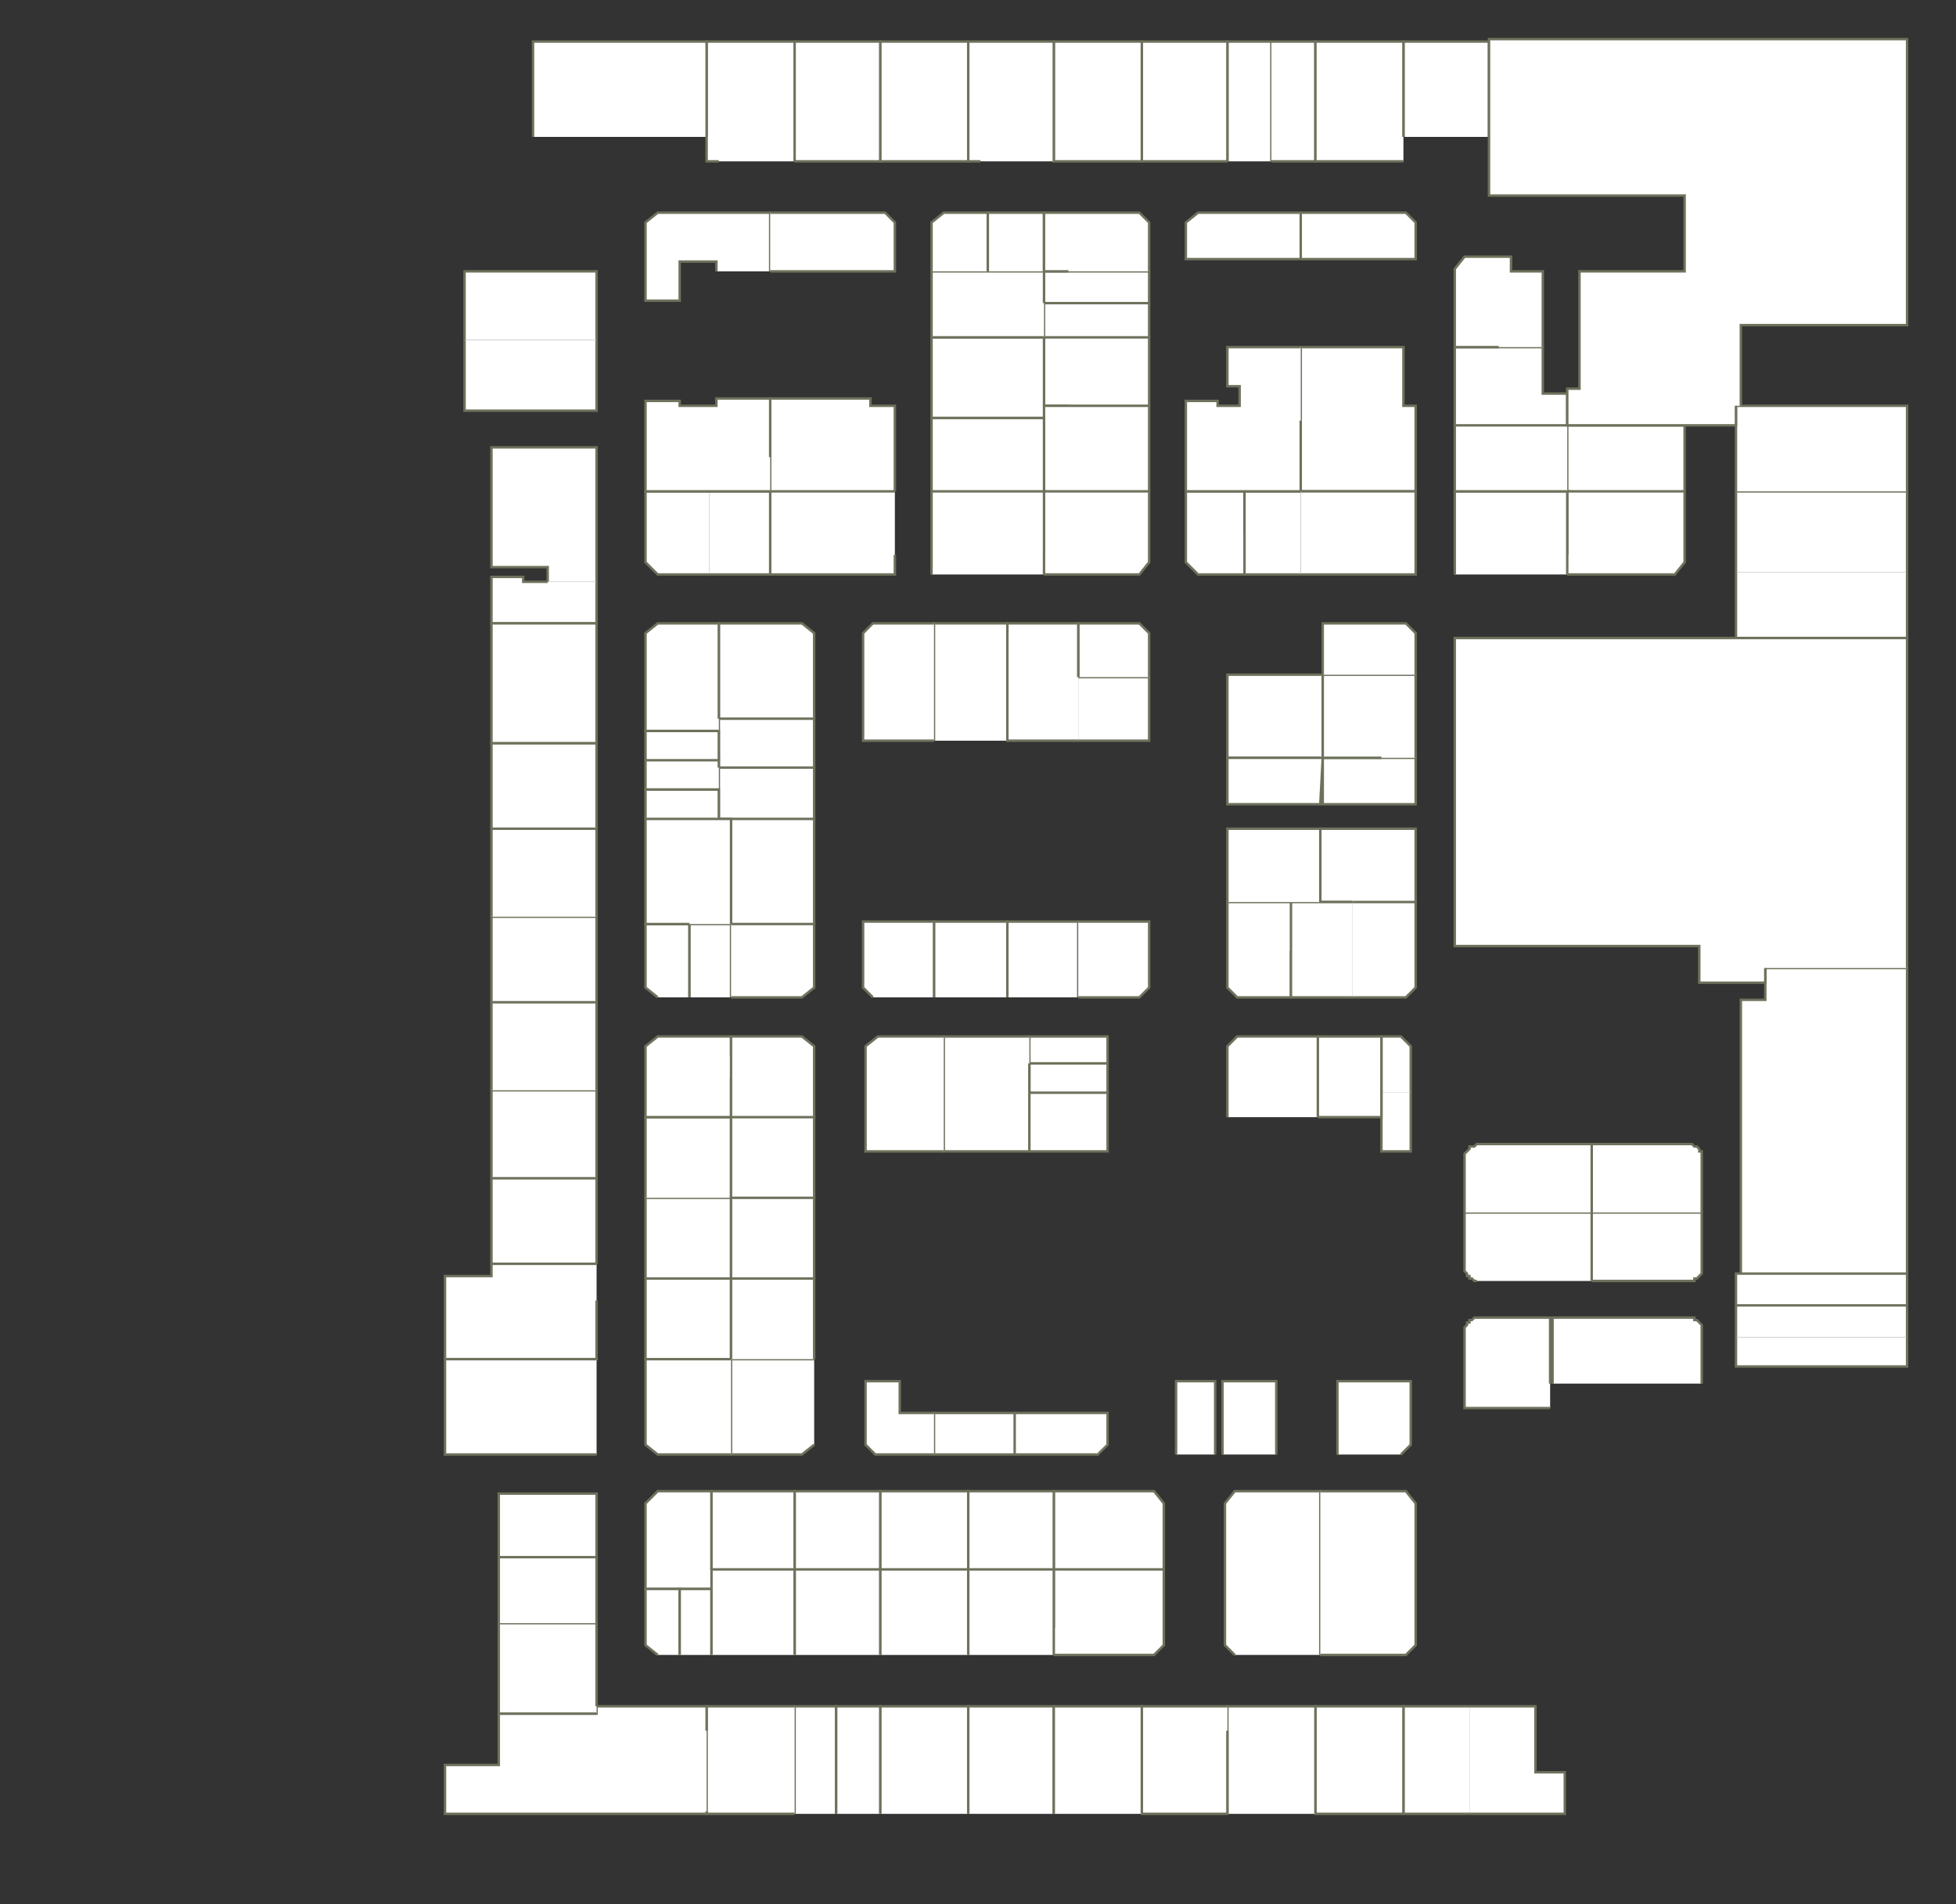 <?xml version="1.0" encoding="utf-8" ?>
<svg baseProfile="full" height="779" version="1.1" width="800" xmlns="http://www.w3.org/2000/svg" xmlns:ev="http://www.w3.org/2001/xml-events" xmlns:xlink="http://www.w3.org/1999/xlink"><rect width="100%" height="100%" fill="#333333" stroke="none"/><defs /><g id="0A06" stroke="red"><polyline fill="#FFFFFF" points="595,174 595,174 595,142 613,142 631,142 631,161 641,161 641,174" stroke="#6d725c" /></g><g id="0A08" stroke="red"><polyline fill="#FFFFFF" points="613,142 595,142 595,110 599,105 618,105 618,111 631,111 631,142 631,142" stroke="#6d725c" /></g><g id="0A09" stroke="red"><polyline fill="#FFFFFF" points="574,56 574,17 574,17 574,17 609,17 609,56" stroke="#6d725c" /></g><g id="0A13A" stroke="red"><polyline fill="#FFFFFF" points="502,66 502,17 520,17 520,66" stroke="#6d725c" /></g><g id="0A13B" stroke="red"><polyline fill="#FFFFFF" points="520,17 538,17 538,66 520,66" stroke="#6d725c" /></g><g id="0A14" stroke="red"><polyline fill="#FFFFFF" points="532,106 485,106 485,91 490,87 532,87" stroke="#6d725c" /></g><g id="0A15" stroke="red"><polyline fill="#FFFFFF" points="502,66 472,66 467,66 467,17 502,17 502,66" stroke="#6d725c" /></g><g id="0A17" stroke="red"><polyline fill="#FFFFFF" points="467,66 436,66 431,66 431,17 467,17 467,66" stroke="#6d725c" /></g><g id="0A20A" stroke="red"><polyline fill="#FFFFFF" points="427,124 427,111 437,111 470,111 470,124" stroke="#6d725c" /></g><g id="0A20B" stroke="red"><polyline fill="#FFFFFF" points="427,138 427,124 470,124 470,138" stroke="#6d725c" /></g><g id="0A22" stroke="red"><polyline fill="#FFFFFF" points="437,166 427,166 427,138 470,138 470,166" stroke="#6d725c" /></g><g id="0A24" stroke="red"><polyline fill="#FFFFFF" points="427,171 381,171 381,138 427,138 427,166" stroke="#6d725c" /></g><g id="0A26" stroke="red"><polyline fill="#FFFFFF" points="427,138 381,138 381,111 404,111 427,111 427,124" stroke="#6d725c" /></g><g id="0A27" stroke="red"><polyline fill="#FFFFFF" points="401,66 396,66 396,66 396,66 396,17 431,17 431,66" stroke="#6d725c" /></g><g id="0A28A" stroke="red"><polyline fill="#FFFFFF" points="404,111 404,87 427,87 427,111" stroke="#6d725c" /></g><g id="0A28B" stroke="red"><polyline fill="#FFFFFF" points="381,111 381,91 386,87 404,87 404,111" stroke="#6d725c" /></g><g id="0A29" stroke="red"><polyline fill="#FFFFFF" points="396,17 396,66 365,66 360,66 360,56 360,17 396,17 396,17" stroke="#6d725c" /></g><g id="0A31" stroke="red"><polyline fill="#FFFFFF" points="325,17 360,17 360,66 330,66 325,66" stroke="#6d725c" /></g><g id="0A33" stroke="red"><polyline fill="#FFFFFF" points="294,66 289,66 289,56 289,17 325,17 325,66" stroke="#6d725c" /></g><g id="0A34" stroke="red"><polyline fill="#FFFFFF" points="293,111 293,107 278,107 278,123 264,123 264,91 269,87 315,87 315,111" stroke="#6d725c" /></g><g id="0A35" stroke="red"><polyline fill="#FFFFFF" points="218,56 218,17 289,17 289,56" stroke="#6d725c" /></g><g id="0A36" stroke="red"><polyline fill="#FFFFFF" points="244,139 244,168 190,168 190,139" stroke="#6d725c" /></g><g id="0B01" stroke="red"><polyline fill="#FFFFFF" points="710,234 710,201 780,201 780,234" stroke="#6d725c" /></g><g id="0B02A" stroke="red"><polyline fill="#FFFFFF" points="780,234 780,261 710,261 710,234" stroke="#6d725c" /></g><g id="0B03" stroke="red"><polyline fill="#FFFFFF" points="710,201 710,174 710,166 712,166 780,166 780,201" stroke="#6d725c" /></g><g id="0B05" stroke="red"><polyline fill="#FFFFFF" points="642,201 641,201 641,174 689,174 689,201" stroke="#6d725c" /></g><g id="0B07" stroke="red"><polyline fill="#FFFFFF" points="641,227 641,201 642,201 689,201 689,230 685,235 651,235 641,235" stroke="#6d725c" /></g><g id="0B09" stroke="red"><polyline fill="#FFFFFF" points="595,235 595,201 641,201 641,227 641,235" stroke="#6d725c" /></g><g id="0B11" stroke="red"><polyline fill="#FFFFFF" points="641,201 595,201 595,174 641,174 641,174" stroke="#6d725c" /></g><g id="0B13" stroke="red"><polyline fill="#FFFFFF" points="532,172 532,142 532,142 574,142 574,158 574,166 579,166 579,201 532,201" stroke="#6d725c" /></g><g id="0B17" stroke="red"><polyline fill="#FFFFFF" points="509,235 507,235 496,235 490,235 485,230 485,201 509,201 509,218" stroke="#6d725c" /></g><g id="0B17A" stroke="red"><polyline fill="#FFFFFF" points="532,235 509,235 509,218 509,201 532,201 532,201" stroke="#6d725c" /></g><g id="0B19" stroke="red"><polyline fill="#FFFFFF" points="532,172 532,172 532,201 509,201 509,201 485,201 485,164 498,164 498,166 507,166 507,158 502,158 502,142 532,142" stroke="#6d725c" /></g><g id="0B20" stroke="red"><polyline fill="#FFFFFF" points="540,310 510,310 502,310 502,299 502,276 541,276 541,276 541,310" stroke="#6d725c" /></g><g id="0B21" stroke="red"><polyline fill="#FFFFFF" points="428,201 427,201 427,171 427,166 437,166 470,166 470,201" stroke="#6d725c" /></g><g id="0B22" stroke="red"><polyline fill="#FFFFFF" points="441,277 470,277 470,303 441,303" stroke="#6d725c" /></g><g id="0B23" stroke="red"><polyline fill="#FFFFFF" points="427,227 427,201 428,201 470,201 470,230 466,235 437,235 427,235" stroke="#6d725c" /></g><g id="0B24" stroke="red"><polyline fill="#FFFFFF" points="441,277 441,255 466,255 470,259 470,277" stroke="#6d725c" /></g><g id="0B26" stroke="red"><polyline fill="#FFFFFF" points="441,303 412,303 412,255 441,255 441,277" stroke="#6d725c" /></g><g id="0B27" stroke="red"><polyline fill="#FFFFFF" points="381,201 381,171 427,171 427,201" stroke="#6d725c" /></g><g id="0B28" stroke="red"><polyline fill="#FFFFFF" points="382,303 382,255 412,255 412,303" stroke="#6d725c" /></g><g id="0B29" stroke="red"><polyline fill="#FFFFFF" points="315,201 315,201 315,187 315,163 356,163 356,166 357,166 366,166 366,201" stroke="#6d725c" /></g><g id="0B31" stroke="red"><polyline fill="#FFFFFF" points="366,227 366,235 315,235 315,201 366,201" stroke="#6d725c" /></g><g id="0B32" stroke="red"><polyline fill="#FFFFFF" points="294,294 294,274 294,255 328,255 333,259 333,294" stroke="#6d725c" /></g><g id="0B33A" stroke="red"><polyline fill="#FFFFFF" points="290,235 269,235 264,230 264,201 290,201" stroke="#6d725c" /></g><g id="0B33B" stroke="red"><polyline fill="#FFFFFF" points="290,201 315,201 315,235 290,235" stroke="#6d725c" /></g><g id="0B34" stroke="red"><polyline fill="#FFFFFF" points="294,314 294,311 294,299 294,294 333,294 333,314" stroke="#6d725c" /></g><g id="0B34A" stroke="red"><polyline fill="#FFFFFF" points="299,335 294,335 294,323 294,314 333,314 333,335" stroke="#6d725c" /></g><g id="0B35" stroke="red"><polyline fill="#FFFFFF" points="315,201 264,201 264,164 278,164 278,166 293,166 293,163 315,163 315,187" stroke="#6d725c" /></g><g id="0B36" stroke="red"><polyline fill="#FFFFFF" points="264,311 264,299 294,299 294,311" stroke="#6d725c" /></g><g id="0B36A" stroke="red"><polyline fill="#FFFFFF" points="294,323 264,323 264,311 294,311 294,314" stroke="#6d725c" /></g><g id="0B36B" stroke="red"><polyline fill="#FFFFFF" points="264,335 264,323 294,323 294,335" stroke="#6d725c" /></g><g id="0B37" stroke="red"><polyline fill="#FFFFFF" points="224,238 224,232 201,232 201,183 223,183 244,183 244,238 244,238" stroke="#6d725c" /></g><g id="0B38" stroke="red"><polyline fill="#FFFFFF" points="294,299 264,299 264,259 269,255 294,255 294,274 294,294" stroke="#6d725c" /></g><g id="0B39A" stroke="red"><polyline fill="#FFFFFF" points="244,238 244,255 201,255 201,236 214,236 214,238 224,238" stroke="#6d725c" /></g><g id="0B39B" stroke="red"><polyline fill="#FFFFFF" points="201,272 201,255 244,255 244,272" stroke="#6d725c" /></g><g id="0B43" stroke="red"><polyline fill="#FFFFFF" points="201,339 201,304 244,304 244,339" stroke="#6d725c" /></g><g id="0C07" stroke="red"><polyline fill="#FFFFFF" points="541,310 565,310 579,310 579,329 541,329 541,310" stroke="#6d725c" /></g><g id="0C08" stroke="red"><polyline fill="#FFFFFF" points="553,369 540,369 540,369 540,339 579,339 579,369" stroke="#6d725c" /></g><g id="0C09" stroke="red"><polyline fill="#FFFFFF" points="541,310 541,310 540,329 502,329 502,310 541,310" stroke="#6d725c" /></g><g id="0D01" stroke="red"><polyline fill="#FFFFFF" points="651,496 696,496 696,519 696,519 696,520 696,521 695,522 695,522 694,523 693,523 693,524 692,524 691,524 651,524" stroke="#6d725c" /></g><g id="0D03" stroke="red"><polyline fill="#FFFFFF" points="604,524 604,524 603,524 602,523 601,523 601,522 600,522 600,521 599,520 599,519 599,519 599,496 651,496 651,524" stroke="#6d725c" /></g><g id="0D04" stroke="red"><polyline fill="#FFFFFF" points="712,521 712,409 722,409 722,402 722,396 780,396 780,521" stroke="#6d725c" /></g><g id="0D06" stroke="red"><polyline fill="#FFFFFF" points="651,496 651,468 691,468 692,468 693,469 693,469 694,469 695,470 695,471 696,471 696,472 696,473 696,474 696,496" stroke="#6d725c" /></g><g id="0D08" stroke="red"><polyline fill="#FFFFFF" points="599,496 599,474 599,473 599,472 600,471 600,471 601,470 601,469 602,469 603,469 604,468 604,468 651,468 651,496" stroke="#6d725c" /></g><g id="0D10A" stroke="red"><polyline fill="#FFFFFF" points="565,447 565,424 573,424 577,428 577,447" stroke="#6d725c" /></g><g id="0D10B" stroke="red"><polyline fill="#FFFFFF" points="577,447 577,471 565,471 565,447" stroke="#6d725c" /></g><g id="0D11" stroke="red"><polyline fill="#FFFFFF" points="553,369 579,369 579,404 575,408 553,408" stroke="#6d725c" /></g><g id="0D13" stroke="red"><polyline fill="#FFFFFF" points="528,389 528,408 506,408 502,404 502,369 528,369" stroke="#6d725c" /></g><g id="0D14" stroke="red"><polyline fill="#FFFFFF" points="565,310 541,310 541,310 541,276 541,276 579,276 579,310" stroke="#6d725c" /></g><g id="0D15" stroke="red"><polyline fill="#FFFFFF" points="553,408 528,408 528,389 528,369 540,369 540,369 553,369" stroke="#6d725c" /></g><g id="0D16A" stroke="red"><polyline fill="#FFFFFF" points="421,435 421,424 453,424 453,435" stroke="#6d725c" /></g><g id="0D16B" stroke="red"><polyline fill="#FFFFFF" points="421,447 421,435 453,435 453,447" stroke="#6d725c" /></g><g id="0D16C" stroke="red"><polyline fill="#FFFFFF" points="421,447 453,447 453,471 421,471" stroke="#6d725c" /></g><g id="0D17" stroke="red"><polyline fill="#FFFFFF" points="412,408 412,377 424,377 438,377 441,377 441,408" stroke="#6d725c" /></g><g id="0D18" stroke="red"><polyline fill="#FFFFFF" points="421,435 421,447 421,471 386,471 386,424 421,424" stroke="#6d725c" /></g><g id="0D20" stroke="red"><polyline fill="#FFFFFF" points="386,471 354,471 354,428 359,424 386,424" stroke="#6d725c" /></g><g id="0D23" stroke="red"><polyline fill="#FFFFFF" points="299,378 299,335 333,335 333,378" stroke="#6d725c" /></g><g id="0D32" stroke="red"><polyline fill="#FFFFFF" points="264,523 264,490 299,490 299,523" stroke="#6d725c" /></g><g id="0D34" stroke="red"><polyline fill="#FFFFFF" points="264,490 264,457 299,457 299,490" stroke="#6d725c" /></g><g id="0D35A" stroke="red"><polyline fill="#FFFFFF" points="269,408 264,404 264,393 264,378 282,378 282,408" stroke="#6d725c" /></g><g id="0D35B" stroke="red"><polyline fill="#FFFFFF" points="282,408 282,378 299,378 299,408" stroke="#6d725c" /></g><g id="0D36" stroke="red"><polyline fill="#FFFFFF" points="299,441 299,451 299,457 264,457 264,428 269,424 299,424 299,432" stroke="#6d725c" /></g><g id="0D41" stroke="red"><polyline fill="#FFFFFF" points="201,410 201,375 244,375 244,410" stroke="#6d725c" /></g><g id="0D44" stroke="red"><polyline fill="#FFFFFF" points="201,482 201,446 244,446 244,482" stroke="#6d725c" /></g><g id="0D46" stroke="red"><polyline fill="#FFFFFF" points="244,517 201,517 201,482 244,482 244,517 244,517" stroke="#6d725c" /></g><g id="0G01A" stroke="red"><polyline fill="#FFFFFF" points="710,534 710,521 712,521 780,521 780,521 780,534" stroke="#6d725c" /></g><g id="0G01B" stroke="red"><polyline fill="#FFFFFF" points="710,547 710,534 780,534 780,547" stroke="#6d725c" /></g><g id="0G01C" stroke="red"><polyline fill="#FFFFFF" points="780,547 780,559 710,559 710,547" stroke="#6d725c" /></g><g id="0G03" stroke="red"><polyline fill="#FFFFFF" points="635,566 635,539 691,539 692,539 693,539 693,540 694,540 695,541 695,541 696,542 696,543 696,544 696,544 696,566" stroke="#6d725c" /></g><g id="0G05" stroke="red"><polyline fill="#FFFFFF" points="634,576 599,576 599,544 599,544 599,543 600,542 600,541 601,541 601,540 602,540 603,539 604,539 604,539 634,539 634,566" stroke="#6d725c" /></g><g id="0G07" stroke="red"><polyline fill="#FFFFFF" points="547,595 547,565 577,565 577,591 573,595" stroke="#6d725c" /></g><g id="0G08" stroke="red"><polyline fill="#FFFFFF" points="431,642 431,610 472,610 476,615 476,642" stroke="#6d725c" /></g><g id="0G09B" stroke="red"><polyline fill="#FFFFFF" points="500,595 500,565 522,565 522,595" stroke="#6d725c" /></g><g id="0G09C" stroke="red"><polyline fill="#FFFFFF" points="481,595 481,565 497,565 497,565 497,595" stroke="#6d725c" /></g><g id="0G10A" stroke="red"><polyline fill="#FFFFFF" points="505,677 501,673 501,615 505,610 540,610 540,677" stroke="#6d725c" /></g><g id="0G10B" stroke="red"><polyline fill="#FFFFFF" points="540,610 575,610 579,615 579,673 575,677 540,677" stroke="#6d725c" /></g><g id="0G11" stroke="red"><polyline fill="#FFFFFF" points="415,578 453,578 453,591 449,595 432,595 415,595" stroke="#6d725c" /></g><g id="0G12" stroke="red"><polyline fill="#FFFFFF" points="282,378 264,378 264,335 294,335 299,335 299,378" stroke="#6d725c" /></g><g id="0G13" stroke="red"><polyline fill="#FFFFFF" points="415,595 382,595 382,578 415,578 415,595" stroke="#6d725c" /></g><g id="0G14" stroke="red"><polyline fill="#FFFFFF" points="396,642 396,610 431,610 431,642" stroke="#6d725c" /></g><g id="0G15" stroke="red"><polyline fill="#FFFFFF" points="382,595 370,595 358,595 354,591 354,565 368,565 368,578 382,578" stroke="#6d725c" /></g><g id="0G19" stroke="red"><polyline fill="#FFFFFF" points="333,591 328,595 299,595 299,556 299,556 299,556 333,556" stroke="#6d725c" /></g><g id="0G22" stroke="red"><polyline fill="#FFFFFF" points="291,650 278,650 264,650 264,615 269,610 280,610 291,610 291,642" stroke="#6d725c" /></g><g id="0G23" stroke="red"><polyline fill="#FFFFFF" points="264,556 264,523 299,523 299,556" stroke="#6d725c" /></g><g id="0G25" stroke="red"><polyline fill="#FFFFFF" points="244,532 244,556 182,556 182,522 201,522 201,517 201,517 201,517 244,517" stroke="#6d725c" /></g><g id="0H01A" stroke="red"><polyline fill="#FFFFFF" points="601,742 574,742 574,708 574,698 601,698 601,698" stroke="#6d725c" /></g><g id="0H01B" stroke="red"><polyline fill="#FFFFFF" points="601,698 628,698 628,725 640,725 640,742 601,742" stroke="#6d725c" /></g><g id="0H11" stroke="red"><polyline fill="#FFFFFF" points="431,666 431,650 431,642 476,642 476,642 476,673 472,677 431,677" stroke="#6d725c" /></g><g id="0H14" stroke="red"><polyline fill="#FFFFFF" points="396,742 396,698 426,698 431,698 431,708 431,742" stroke="#6d725c" /></g><g id="0H16" stroke="red"><polyline fill="#FFFFFF" points="360,742 360,698 365,698 396,698 396,742" stroke="#6d725c" /></g><g id="0H18A" stroke="red"><polyline fill="#FFFFFF" points="325,742 325,698 342,698 342,742" stroke="#6d725c" /></g><g id="0H18B" stroke="red"><polyline fill="#FFFFFF" points="342,742 342,698 360,698 360,742" stroke="#6d725c" /></g><g id="0H20" stroke="red"><polyline fill="#FFFFFF" points="325,742 289,742 289,741 289,708 289,698 325,698" stroke="#6d725c" /></g><g id="0H21A" stroke="red"><polyline fill="#FFFFFF" points="269,677 264,673 264,661 264,650 278,650 278,677" stroke="#6d725c" /></g><g id="0H21B" stroke="red"><polyline fill="#FFFFFF" points="278,677 278,650 291,650 291,666 291,677" stroke="#6d725c" /></g><g id="0H22" stroke="red"><polyline fill="#FFFFFF" points="289,741 289,742 289,742 182,742 182,722 204,722 204,701 244,701 244,698 264,698 289,698 289,708" stroke="#6d725c" /></g><g id="0H24" stroke="red"><polyline fill="#FFFFFF" points="244,701 204,701 204,664 244,664 244,664 244,698" stroke="#6d725c" /></g><g id="0Y01" stroke="red"><polyline fill="#FFFFFF" points="710,166 710,174 689,174 641,174 641,161 641,161 641,159 646,159 646,111 689,111 689,80 609,80 609,56 609,17 609,16 780,16 780,133 712,133 712,166" stroke="#6d725c" /></g><g id="0Y02" stroke="red"><polyline fill="#FFFFFF" points="722,396 722,402 695,402 695,387 595,387 595,261 780,261 780,393 780,396" stroke="#6d725c" /></g><g id="U11" stroke="red"><polyline fill="#FFFFFF" points="574,66 543,66 538,66 538,17 574,17 574,56 574,56" stroke="#6d725c" /></g><g id="U12" stroke="red"><polyline fill="#FFFFFF" points="532,106 532,87 575,87 579,91 579,106 532,106 532,106" stroke="#6d725c" /></g><g id="U18" stroke="red"><polyline fill="#FFFFFF" points="437,111 427,111 427,87 466,87 470,91 470,111" stroke="#6d725c" /></g><g id="U30" stroke="red"><polyline fill="#FFFFFF" points="315,87 362,87 366,91 366,106 366,111 315,111" stroke="#6d725c" /></g><g id="U33" stroke="red"><polyline fill="#FFFFFF" points="190,139 190,111 214,111 222,111 244,111 244,139" stroke="#6d725c" /></g><g id="V15" stroke="red"><polyline fill="#FFFFFF" points="532,201 579,201 579,235 532,235 532,235" stroke="#6d725c" /></g><g id="V20" stroke="red"><polyline fill="#FFFFFF" points="541,276 541,255 575,255 579,259 579,276" stroke="#6d725c" /></g><g id="V25" stroke="red"><polyline fill="#FFFFFF" points="381,235 381,201 427,201 427,227 427,235" stroke="#6d725c" /></g><g id="V32" stroke="red"><polyline fill="#FFFFFF" points="382,303 353,303 353,299 353,259 357,255 382,255" stroke="#6d725c" /></g><g id="V41" stroke="red"><polyline fill="#FFFFFF" points="244,272 244,304 201,304 201,272 201,272" stroke="#6d725c" /></g><g id="W24" stroke="red"><polyline fill="#FFFFFF" points="539,424 565,424 565,457 539,457" stroke="#6d725c" /></g><g id="W25" stroke="red"><polyline fill="#FFFFFF" points="502,369 502,339 540,339 540,369" stroke="#6d725c" /></g><g id="W26" stroke="red"><polyline fill="#FFFFFF" points="502,457 502,428 506,424 539,424 539,457" stroke="#6d725c" /></g><g id="W29" stroke="red"><polyline fill="#FFFFFF" points="441,377 470,377 470,404 466,408 441,408" stroke="#6d725c" /></g><g id="W32甲" stroke="red"><polyline fill="#FFFFFF" points="299,457 299,453 299,451 299,432 299,424 328,424 333,428 333,457" stroke="#6d725c" /></g><g id="W33" stroke="red"><polyline fill="#FFFFFF" points="382,408 382,377 412,377 412,408" stroke="#6d725c" /></g><g id="W34" stroke="red"><polyline fill="#FFFFFF" points="299,490 299,490 299,457 333,457 333,490" stroke="#6d725c" /></g><g id="W35" stroke="red"><polyline fill="#FFFFFF" points="357,408 353,404 353,387 353,387 353,377 382,377 382,408" stroke="#6d725c" /></g><g id="W36" stroke="red"><polyline fill="#FFFFFF" points="299,523 299,523 299,490 333,490 333,523" stroke="#6d725c" /></g><g id="W37" stroke="red"><polyline fill="#FFFFFF" points="299,378 333,378 333,393 333,404 328,408 299,408" stroke="#6d725c" /></g><g id="W42" stroke="red"><polyline fill="#FFFFFF" points="201,446 201,410 244,410 244,446" stroke="#6d725c" /></g><g id="W47" stroke="red"><polyline fill="#FFFFFF" points="201,375 201,339 244,339 244,375" stroke="#6d725c" /></g><g id="X22" stroke="red"><polyline fill="#FFFFFF" points="360,642 360,610 396,610 396,642" stroke="#6d725c" /></g><g id="X24" stroke="red"><polyline fill="#FFFFFF" points="325,642 325,610 360,610 360,642" stroke="#6d725c" /></g><g id="X25" stroke="red"><polyline fill="#FFFFFF" points="299,556 299,523 333,523 333,556" stroke="#6d725c" /></g><g id="X26" stroke="red"><polyline fill="#FFFFFF" points="291,642 291,610 325,610 325,642" stroke="#6d725c" /></g><g id="X29" stroke="red"><polyline fill="#FFFFFF" points="299,595 269,595 264,591 264,574 264,556 299,556" stroke="#6d725c" /></g><g id="X30" stroke="red"><polyline fill="#FFFFFF" points="204,637 204,611 244,611 244,637" stroke="#6d725c" /></g><g id="X31" stroke="red"><polyline fill="#FFFFFF" points="244,595 224,595 214,595 182,595 182,556 182,556 244,556" stroke="#6d725c" /></g><g id="X32" stroke="red"><polyline fill="#FFFFFF" points="204,664 204,637 244,637 244,664" stroke="#6d725c" /></g><g id="Y06" stroke="red"><polyline fill="#FFFFFF" points="574,742 538,742 538,698 574,698 574,708 574,742" stroke="#6d725c" /></g><g id="Y08" stroke="red"><polyline fill="#FFFFFF" points="502,742 502,708 502,698 507,698 538,698 538,742" stroke="#6d725c" /></g><g id="Y09" stroke="red"><polyline fill="#FFFFFF" points="396,677 396,642 431,642 431,650 431,666 431,677" stroke="#6d725c" /></g><g id="Y10" stroke="red"><polyline fill="#FFFFFF" points="502,708 502,742 467,742 467,698 496,698 502,698" stroke="#6d725c" /></g><g id="Y11" stroke="red"><polyline fill="#FFFFFF" points="360,677 360,642 396,642 396,677" stroke="#6d725c" /></g><g id="Y12" stroke="red"><polyline fill="#FFFFFF" points="431,742 431,708 431,698 436,698 467,698 467,742" stroke="#6d725c" /></g><g id="Y15" stroke="red"><polyline fill="#FFFFFF" points="325,677 325,642 360,642 360,677" stroke="#6d725c" /></g><g id="Y17" stroke="red"><polyline fill="#FFFFFF" points="291,677 291,666 291,650 291,642 325,642 325,677" stroke="#6d725c" /></g></svg>